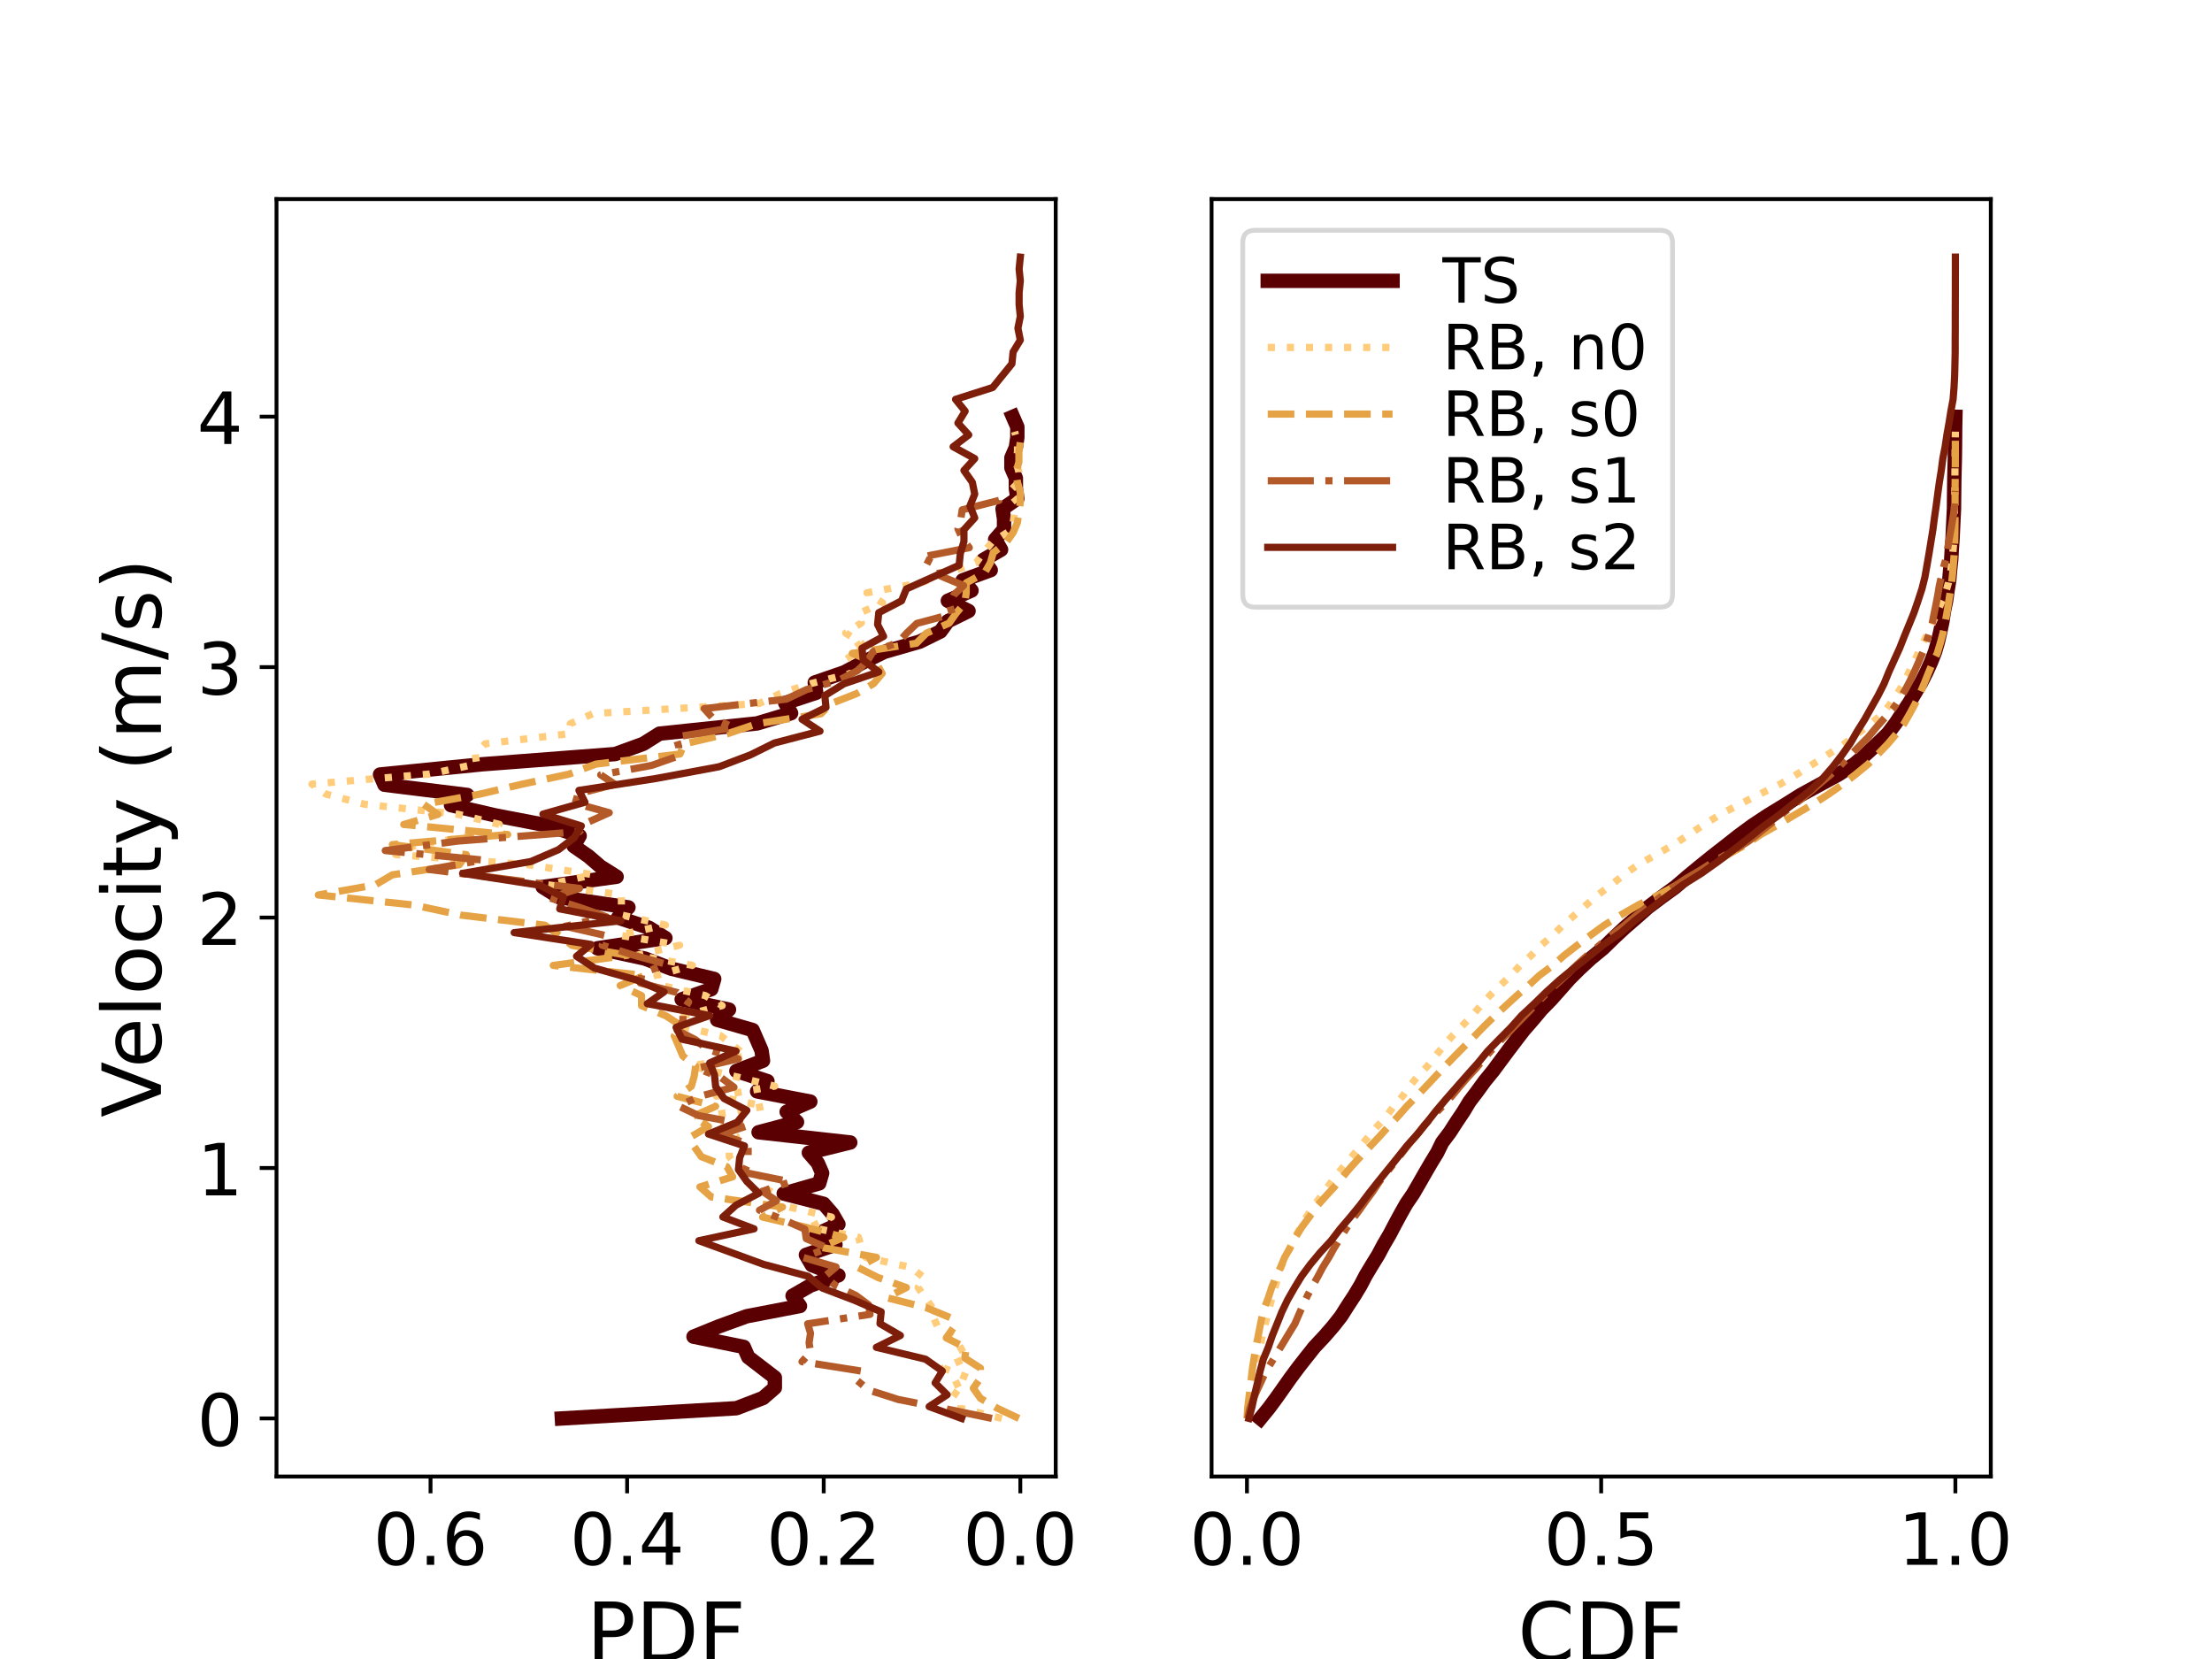 <?xml version="1.0" encoding="utf-8" standalone="no"?>
<!DOCTYPE svg PUBLIC "-//W3C//DTD SVG 1.1//EN"
  "http://www.w3.org/Graphics/SVG/1.1/DTD/svg11.dtd">
<!-- Created with matplotlib (https://matplotlib.org/) -->
<svg height="345.6pt" version="1.1" viewBox="0 0 460.8 345.6" width="460.8pt" xmlns="http://www.w3.org/2000/svg" xmlns:xlink="http://www.w3.org/1999/xlink">
 <defs>
  <style type="text/css">
*{stroke-linecap:butt;stroke-linejoin:round;}
  </style>
 </defs>
 <g id="figure_1">
  <g id="patch_1">
   <path d="M 0 345.6 
L 460.8 345.6 
L 460.8 0 
L 0 0 
z
" style="fill:#ffffff;"/>
  </g>
  <g id="axes_1">
   <g id="patch_2">
    <path d="M 57.6 307.584 
L 219.927 307.584 
L 219.927 41.472 
L 57.6 41.472 
z
" style="fill:#ffffff;"/>
   </g>
   <g id="matplotlib.axis_1">
    <g id="xtick_1">
     <g id="line2d_1">
      <defs>
       <path d="M 0 0 
L 0 3.5 
" id="mb7de104b01" style="stroke:#000000;stroke-width:0.8;"/>
      </defs>
      <g>
       <use style="stroke:#000000;stroke-width:0.8;" x="212.549" xlink:href="#mb7de104b01" y="307.584"/>
      </g>
     </g>
     <g id="text_1">
      <!-- 0.0 -->
      <defs>
       <path d="M 31.781 66.406 
Q 24.172 66.406 20.328 58.906 
Q 16.5 51.422 16.5 36.375 
Q 16.5 21.391 20.328 13.891 
Q 24.172 6.391 31.781 6.391 
Q 39.453 6.391 43.281 13.891 
Q 47.125 21.391 47.125 36.375 
Q 47.125 51.422 43.281 58.906 
Q 39.453 66.406 31.781 66.406 
z
M 31.781 74.219 
Q 44.047 74.219 50.516 64.516 
Q 56.984 54.828 56.984 36.375 
Q 56.984 17.969 50.516 8.266 
Q 44.047 -1.422 31.781 -1.422 
Q 19.531 -1.422 13.062 8.266 
Q 6.594 17.969 6.594 36.375 
Q 6.594 54.828 13.062 64.516 
Q 19.531 74.219 31.781 74.219 
z
" id="DejaVuSans-48"/>
       <path d="M 10.688 12.406 
L 21 12.406 
L 21 0 
L 10.688 0 
z
" id="DejaVuSans-46"/>
      </defs>
      <g transform="translate(200.621 325.982)scale(0.15 -0.15)">
       <use xlink:href="#DejaVuSans-48"/>
       <use x="63.623" xlink:href="#DejaVuSans-46"/>
       <use x="95.41" xlink:href="#DejaVuSans-48"/>
      </g>
     </g>
    </g>
    <g id="xtick_2">
     <g id="line2d_2">
      <g>
       <use style="stroke:#000000;stroke-width:0.8;" x="171.595" xlink:href="#mb7de104b01" y="307.584"/>
      </g>
     </g>
     <g id="text_2">
      <!-- 0.2 -->
      <defs>
       <path d="M 19.188 8.297 
L 53.609 8.297 
L 53.609 0 
L 7.328 0 
L 7.328 8.297 
Q 12.938 14.109 22.625 23.891 
Q 32.328 33.688 34.812 36.531 
Q 39.547 41.844 41.422 45.531 
Q 43.312 49.219 43.312 52.781 
Q 43.312 58.594 39.234 62.25 
Q 35.156 65.922 28.609 65.922 
Q 23.969 65.922 18.812 64.312 
Q 13.672 62.703 7.812 59.422 
L 7.812 69.391 
Q 13.766 71.781 18.938 73 
Q 24.125 74.219 28.422 74.219 
Q 39.75 74.219 46.484 68.547 
Q 53.219 62.891 53.219 53.422 
Q 53.219 48.922 51.531 44.891 
Q 49.859 40.875 45.406 35.406 
Q 44.188 33.984 37.641 27.219 
Q 31.109 20.453 19.188 8.297 
z
" id="DejaVuSans-50"/>
      </defs>
      <g transform="translate(159.668 325.982)scale(0.15 -0.15)">
       <use xlink:href="#DejaVuSans-48"/>
       <use x="63.623" xlink:href="#DejaVuSans-46"/>
       <use x="95.41" xlink:href="#DejaVuSans-50"/>
      </g>
     </g>
    </g>
    <g id="xtick_3">
     <g id="line2d_3">
      <g>
       <use style="stroke:#000000;stroke-width:0.8;" x="130.642" xlink:href="#mb7de104b01" y="307.584"/>
      </g>
     </g>
     <g id="text_3">
      <!-- 0.4 -->
      <defs>
       <path d="M 37.797 64.312 
L 12.891 25.391 
L 37.797 25.391 
z
M 35.203 72.906 
L 47.609 72.906 
L 47.609 25.391 
L 58.016 25.391 
L 58.016 17.188 
L 47.609 17.188 
L 47.609 0 
L 37.797 0 
L 37.797 17.188 
L 4.891 17.188 
L 4.891 26.703 
z
" id="DejaVuSans-52"/>
      </defs>
      <g transform="translate(118.714 325.982)scale(0.15 -0.15)">
       <use xlink:href="#DejaVuSans-48"/>
       <use x="63.623" xlink:href="#DejaVuSans-46"/>
       <use x="95.41" xlink:href="#DejaVuSans-52"/>
      </g>
     </g>
    </g>
    <g id="xtick_4">
     <g id="line2d_4">
      <g>
       <use style="stroke:#000000;stroke-width:0.8;" x="89.688" xlink:href="#mb7de104b01" y="307.584"/>
      </g>
     </g>
     <g id="text_4">
      <!-- 0.6 -->
      <defs>
       <path d="M 33.016 40.375 
Q 26.375 40.375 22.484 35.828 
Q 18.609 31.297 18.609 23.391 
Q 18.609 15.531 22.484 10.953 
Q 26.375 6.391 33.016 6.391 
Q 39.656 6.391 43.531 10.953 
Q 47.406 15.531 47.406 23.391 
Q 47.406 31.297 43.531 35.828 
Q 39.656 40.375 33.016 40.375 
z
M 52.594 71.297 
L 52.594 62.312 
Q 48.875 64.062 45.094 64.984 
Q 41.312 65.922 37.594 65.922 
Q 27.828 65.922 22.672 59.328 
Q 17.531 52.734 16.797 39.406 
Q 19.672 43.656 24.016 45.922 
Q 28.375 48.188 33.594 48.188 
Q 44.578 48.188 50.953 41.516 
Q 57.328 34.859 57.328 23.391 
Q 57.328 12.156 50.688 5.359 
Q 44.047 -1.422 33.016 -1.422 
Q 20.359 -1.422 13.672 8.266 
Q 6.984 17.969 6.984 36.375 
Q 6.984 53.656 15.188 63.938 
Q 23.391 74.219 37.203 74.219 
Q 40.922 74.219 44.703 73.484 
Q 48.484 72.75 52.594 71.297 
z
" id="DejaVuSans-54"/>
      </defs>
      <g transform="translate(77.761 325.982)scale(0.15 -0.15)">
       <use xlink:href="#DejaVuSans-48"/>
       <use x="63.623" xlink:href="#DejaVuSans-46"/>
       <use x="95.41" xlink:href="#DejaVuSans-54"/>
      </g>
     </g>
    </g>
    <g id="text_5">
     <!-- PDF -->
     <defs>
      <path d="M 19.672 64.797 
L 19.672 37.406 
L 32.078 37.406 
Q 38.969 37.406 42.719 40.969 
Q 46.484 44.531 46.484 51.125 
Q 46.484 57.672 42.719 61.234 
Q 38.969 64.797 32.078 64.797 
z
M 9.812 72.906 
L 32.078 72.906 
Q 44.344 72.906 50.609 67.359 
Q 56.891 61.812 56.891 51.125 
Q 56.891 40.328 50.609 34.812 
Q 44.344 29.297 32.078 29.297 
L 19.672 29.297 
L 19.672 0 
L 9.812 0 
z
" id="DejaVuSans-80"/>
      <path d="M 19.672 64.797 
L 19.672 8.109 
L 31.594 8.109 
Q 46.688 8.109 53.688 14.938 
Q 60.688 21.781 60.688 36.531 
Q 60.688 51.172 53.688 57.984 
Q 46.688 64.797 31.594 64.797 
z
M 9.812 72.906 
L 30.078 72.906 
Q 51.266 72.906 61.172 64.094 
Q 71.094 55.281 71.094 36.531 
Q 71.094 17.672 61.125 8.828 
Q 51.172 0 30.078 0 
L 9.812 0 
z
" id="DejaVuSans-68"/>
      <path d="M 9.812 72.906 
L 51.703 72.906 
L 51.703 64.594 
L 19.672 64.594 
L 19.672 43.109 
L 48.578 43.109 
L 48.578 34.812 
L 19.672 34.812 
L 19.672 0 
L 9.812 0 
z
" id="DejaVuSans-70"/>
     </defs>
     <g transform="translate(122.205 346.019)scale(0.17 -0.17)">
      <use xlink:href="#DejaVuSans-80"/>
      <use x="60.303" xlink:href="#DejaVuSans-68"/>
      <use x="137.305" xlink:href="#DejaVuSans-70"/>
     </g>
    </g>
   </g>
   <g id="matplotlib.axis_2">
    <g id="ytick_1">
     <g id="line2d_5">
      <defs>
       <path d="M 0 0 
L -3.5 0 
" id="mbafb221974" style="stroke:#000000;stroke-width:0.8;"/>
      </defs>
      <g>
       <use style="stroke:#000000;stroke-width:0.8;" x="57.6" xlink:href="#mbafb221974" y="295.488"/>
      </g>
     </g>
     <g id="text_6">
      <!-- 0 -->
      <g transform="translate(41.056 301.187)scale(0.15 -0.15)">
       <use xlink:href="#DejaVuSans-48"/>
      </g>
     </g>
    </g>
    <g id="ytick_2">
     <g id="line2d_6">
      <g>
       <use style="stroke:#000000;stroke-width:0.8;" x="57.6" xlink:href="#mbafb221974" y="243.315"/>
      </g>
     </g>
     <g id="text_7">
      <!-- 1 -->
      <defs>
       <path d="M 12.406 8.297 
L 28.516 8.297 
L 28.516 63.922 
L 10.984 60.406 
L 10.984 69.391 
L 28.422 72.906 
L 38.281 72.906 
L 38.281 8.297 
L 54.391 8.297 
L 54.391 0 
L 12.406 0 
z
" id="DejaVuSans-49"/>
      </defs>
      <g transform="translate(41.056 249.014)scale(0.15 -0.15)">
       <use xlink:href="#DejaVuSans-49"/>
      </g>
     </g>
    </g>
    <g id="ytick_3">
     <g id="line2d_7">
      <g>
       <use style="stroke:#000000;stroke-width:0.8;" x="57.6" xlink:href="#mbafb221974" y="191.143"/>
      </g>
     </g>
     <g id="text_8">
      <!-- 2 -->
      <g transform="translate(41.056 196.841)scale(0.15 -0.15)">
       <use xlink:href="#DejaVuSans-50"/>
      </g>
     </g>
    </g>
    <g id="ytick_4">
     <g id="line2d_8">
      <g>
       <use style="stroke:#000000;stroke-width:0.8;" x="57.6" xlink:href="#mbafb221974" y="138.97"/>
      </g>
     </g>
     <g id="text_9">
      <!-- 3 -->
      <defs>
       <path d="M 40.578 39.312 
Q 47.656 37.797 51.625 33 
Q 55.609 28.219 55.609 21.188 
Q 55.609 10.406 48.188 4.484 
Q 40.766 -1.422 27.094 -1.422 
Q 22.516 -1.422 17.656 -0.516 
Q 12.797 0.391 7.625 2.203 
L 7.625 11.719 
Q 11.719 9.328 16.594 8.109 
Q 21.484 6.891 26.812 6.891 
Q 36.078 6.891 40.938 10.547 
Q 45.797 14.203 45.797 21.188 
Q 45.797 27.641 41.281 31.266 
Q 36.766 34.906 28.719 34.906 
L 20.219 34.906 
L 20.219 43.016 
L 29.109 43.016 
Q 36.375 43.016 40.234 45.922 
Q 44.094 48.828 44.094 54.297 
Q 44.094 59.906 40.109 62.906 
Q 36.141 65.922 28.719 65.922 
Q 24.656 65.922 20.016 65.031 
Q 15.375 64.156 9.812 62.312 
L 9.812 71.094 
Q 15.438 72.656 20.344 73.438 
Q 25.25 74.219 29.594 74.219 
Q 40.828 74.219 47.359 69.109 
Q 53.906 64.016 53.906 55.328 
Q 53.906 49.266 50.438 45.094 
Q 46.969 40.922 40.578 39.312 
z
" id="DejaVuSans-51"/>
      </defs>
      <g transform="translate(41.056 144.669)scale(0.15 -0.15)">
       <use xlink:href="#DejaVuSans-51"/>
      </g>
     </g>
    </g>
    <g id="ytick_5">
     <g id="line2d_9">
      <g>
       <use style="stroke:#000000;stroke-width:0.8;" x="57.6" xlink:href="#mbafb221974" y="86.797"/>
      </g>
     </g>
     <g id="text_10">
      <!-- 4 -->
      <g transform="translate(41.056 92.496)scale(0.15 -0.15)">
       <use xlink:href="#DejaVuSans-52"/>
      </g>
     </g>
    </g>
    <g id="text_11">
     <!-- Velocity (m/s) -->
     <defs>
      <path d="M 28.609 0 
L 0.781 72.906 
L 11.078 72.906 
L 34.188 11.531 
L 57.328 72.906 
L 67.578 72.906 
L 39.797 0 
z
" id="DejaVuSans-86"/>
      <path d="M 56.203 29.594 
L 56.203 25.203 
L 14.891 25.203 
Q 15.484 15.922 20.484 11.062 
Q 25.484 6.203 34.422 6.203 
Q 39.594 6.203 44.453 7.469 
Q 49.312 8.734 54.109 11.281 
L 54.109 2.781 
Q 49.266 0.734 44.188 -0.344 
Q 39.109 -1.422 33.891 -1.422 
Q 20.797 -1.422 13.156 6.188 
Q 5.516 13.812 5.516 26.812 
Q 5.516 40.234 12.766 48.109 
Q 20.016 56 32.328 56 
Q 43.359 56 49.781 48.891 
Q 56.203 41.797 56.203 29.594 
z
M 47.219 32.234 
Q 47.125 39.594 43.094 43.984 
Q 39.062 48.391 32.422 48.391 
Q 24.906 48.391 20.391 44.141 
Q 15.875 39.891 15.188 32.172 
z
" id="DejaVuSans-101"/>
      <path d="M 9.422 75.984 
L 18.406 75.984 
L 18.406 0 
L 9.422 0 
z
" id="DejaVuSans-108"/>
      <path d="M 30.609 48.391 
Q 23.391 48.391 19.188 42.75 
Q 14.984 37.109 14.984 27.297 
Q 14.984 17.484 19.156 11.844 
Q 23.344 6.203 30.609 6.203 
Q 37.797 6.203 41.984 11.859 
Q 46.188 17.531 46.188 27.297 
Q 46.188 37.016 41.984 42.703 
Q 37.797 48.391 30.609 48.391 
z
M 30.609 56 
Q 42.328 56 49.016 48.375 
Q 55.719 40.766 55.719 27.297 
Q 55.719 13.875 49.016 6.219 
Q 42.328 -1.422 30.609 -1.422 
Q 18.844 -1.422 12.172 6.219 
Q 5.516 13.875 5.516 27.297 
Q 5.516 40.766 12.172 48.375 
Q 18.844 56 30.609 56 
z
" id="DejaVuSans-111"/>
      <path d="M 48.781 52.594 
L 48.781 44.188 
Q 44.969 46.297 41.141 47.344 
Q 37.312 48.391 33.406 48.391 
Q 24.656 48.391 19.812 42.844 
Q 14.984 37.312 14.984 27.297 
Q 14.984 17.281 19.812 11.734 
Q 24.656 6.203 33.406 6.203 
Q 37.312 6.203 41.141 7.25 
Q 44.969 8.297 48.781 10.406 
L 48.781 2.094 
Q 45.016 0.344 40.984 -0.531 
Q 36.969 -1.422 32.422 -1.422 
Q 20.062 -1.422 12.781 6.344 
Q 5.516 14.109 5.516 27.297 
Q 5.516 40.672 12.859 48.328 
Q 20.219 56 33.016 56 
Q 37.156 56 41.109 55.141 
Q 45.062 54.297 48.781 52.594 
z
" id="DejaVuSans-99"/>
      <path d="M 9.422 54.688 
L 18.406 54.688 
L 18.406 0 
L 9.422 0 
z
M 9.422 75.984 
L 18.406 75.984 
L 18.406 64.594 
L 9.422 64.594 
z
" id="DejaVuSans-105"/>
      <path d="M 18.312 70.219 
L 18.312 54.688 
L 36.812 54.688 
L 36.812 47.703 
L 18.312 47.703 
L 18.312 18.016 
Q 18.312 11.328 20.141 9.422 
Q 21.969 7.516 27.594 7.516 
L 36.812 7.516 
L 36.812 0 
L 27.594 0 
Q 17.188 0 13.234 3.875 
Q 9.281 7.766 9.281 18.016 
L 9.281 47.703 
L 2.688 47.703 
L 2.688 54.688 
L 9.281 54.688 
L 9.281 70.219 
z
" id="DejaVuSans-116"/>
      <path d="M 32.172 -5.078 
Q 28.375 -14.844 24.75 -17.812 
Q 21.141 -20.797 15.094 -20.797 
L 7.906 -20.797 
L 7.906 -13.281 
L 13.188 -13.281 
Q 16.891 -13.281 18.938 -11.516 
Q 21 -9.766 23.484 -3.219 
L 25.094 0.875 
L 2.984 54.688 
L 12.5 54.688 
L 29.594 11.922 
L 46.688 54.688 
L 56.203 54.688 
z
" id="DejaVuSans-121"/>
      <path id="DejaVuSans-32"/>
      <path d="M 31 75.875 
Q 24.469 64.656 21.281 53.656 
Q 18.109 42.672 18.109 31.391 
Q 18.109 20.125 21.312 9.062 
Q 24.516 -2 31 -13.188 
L 23.188 -13.188 
Q 15.875 -1.703 12.234 9.375 
Q 8.594 20.453 8.594 31.391 
Q 8.594 42.281 12.203 53.312 
Q 15.828 64.359 23.188 75.875 
z
" id="DejaVuSans-40"/>
      <path d="M 52 44.188 
Q 55.375 50.25 60.062 53.125 
Q 64.75 56 71.094 56 
Q 79.641 56 84.281 50.016 
Q 88.922 44.047 88.922 33.016 
L 88.922 0 
L 79.891 0 
L 79.891 32.719 
Q 79.891 40.578 77.094 44.375 
Q 74.312 48.188 68.609 48.188 
Q 61.625 48.188 57.562 43.547 
Q 53.516 38.922 53.516 30.906 
L 53.516 0 
L 44.484 0 
L 44.484 32.719 
Q 44.484 40.625 41.703 44.406 
Q 38.922 48.188 33.109 48.188 
Q 26.219 48.188 22.156 43.531 
Q 18.109 38.875 18.109 30.906 
L 18.109 0 
L 9.078 0 
L 9.078 54.688 
L 18.109 54.688 
L 18.109 46.188 
Q 21.188 51.219 25.484 53.609 
Q 29.781 56 35.688 56 
Q 41.656 56 45.828 52.969 
Q 50 49.953 52 44.188 
z
" id="DejaVuSans-109"/>
      <path d="M 25.391 72.906 
L 33.688 72.906 
L 8.297 -9.281 
L 0 -9.281 
z
" id="DejaVuSans-47"/>
      <path d="M 44.281 53.078 
L 44.281 44.578 
Q 40.484 46.531 36.375 47.5 
Q 32.281 48.484 27.875 48.484 
Q 21.188 48.484 17.844 46.438 
Q 14.5 44.391 14.5 40.281 
Q 14.5 37.156 16.891 35.375 
Q 19.281 33.594 26.516 31.984 
L 29.594 31.297 
Q 39.156 29.25 43.188 25.516 
Q 47.219 21.781 47.219 15.094 
Q 47.219 7.469 41.188 3.016 
Q 35.156 -1.422 24.609 -1.422 
Q 20.219 -1.422 15.453 -0.562 
Q 10.688 0.297 5.422 2 
L 5.422 11.281 
Q 10.406 8.688 15.234 7.391 
Q 20.062 6.109 24.812 6.109 
Q 31.156 6.109 34.562 8.281 
Q 37.984 10.453 37.984 14.406 
Q 37.984 18.062 35.516 20.016 
Q 33.062 21.969 24.703 23.781 
L 21.578 24.516 
Q 13.234 26.266 9.516 29.906 
Q 5.812 33.547 5.812 39.891 
Q 5.812 47.609 11.281 51.797 
Q 16.75 56 26.812 56 
Q 31.781 56 36.172 55.266 
Q 40.578 54.547 44.281 53.078 
z
" id="DejaVuSans-115"/>
      <path d="M 8.016 75.875 
L 15.828 75.875 
Q 23.141 64.359 26.781 53.312 
Q 30.422 42.281 30.422 31.391 
Q 30.422 20.453 26.781 9.375 
Q 23.141 -1.703 15.828 -13.188 
L 8.016 -13.188 
Q 14.5 -2 17.703 9.062 
Q 20.906 20.125 20.906 31.391 
Q 20.906 42.672 17.703 53.656 
Q 14.5 64.656 8.016 75.875 
z
" id="DejaVuSans-41"/>
     </defs>
     <g transform="translate(33.521 232.78)rotate(-90)scale(0.17 -0.17)">
      <use xlink:href="#DejaVuSans-86"/>
      <use x="60.658" xlink:href="#DejaVuSans-101"/>
      <use x="122.182" xlink:href="#DejaVuSans-108"/>
      <use x="149.965" xlink:href="#DejaVuSans-111"/>
      <use x="211.146" xlink:href="#DejaVuSans-99"/>
      <use x="266.127" xlink:href="#DejaVuSans-105"/>
      <use x="293.91" xlink:href="#DejaVuSans-116"/>
      <use x="333.119" xlink:href="#DejaVuSans-121"/>
      <use x="392.299" xlink:href="#DejaVuSans-32"/>
      <use x="424.086" xlink:href="#DejaVuSans-40"/>
      <use x="463.1" xlink:href="#DejaVuSans-109"/>
      <use x="560.512" xlink:href="#DejaVuSans-47"/>
      <use x="594.203" xlink:href="#DejaVuSans-115"/>
      <use x="646.303" xlink:href="#DejaVuSans-41"/>
     </g>
    </g>
   </g>
   <g id="line2d_10">
    <path clip-path="url(#pa353c75b19)" d="M 117.055 295.488 
L 153.404 293.359 
L 158.949 291.23 
L 161.413 289.1 
L 161.413 286.971 
L 158.641 284.842 
L 155.868 282.713 
L 154.944 280.583 
L 144.471 278.454 
L 149.707 276.325 
L 155.56 274.196 
L 166.65 272.066 
L 165.11 269.937 
L 168.806 267.808 
L 174.659 265.679 
L 169.114 263.55 
L 167.882 261.42 
L 174.043 259.291 
L 170.038 257.162 
L 174.659 255.033 
L 173.427 252.903 
L 171.579 250.774 
L 163.261 248.645 
L 170.655 246.516 
L 171.271 244.386 
L 170.347 242.257 
L 168.498 240.128 
L 177.124 237.999 
L 158.025 235.87 
L 166.034 233.74 
L 163.878 231.611 
L 168.806 229.482 
L 157.717 227.353 
L 159.873 225.223 
L 153.404 223.094 
L 158.949 220.965 
L 158.641 218.836 
L 157.717 216.706 
L 156.793 214.577 
L 149.399 212.448 
L 151.864 210.319 
L 142.006 208.19 
L 148.167 206.06 
L 148.783 203.931 
L 139.85 201.802 
L 134.305 199.673 
L 124.448 197.543 
L 138.618 195.414 
L 135.229 193.285 
L 128.76 191.156 
L 130.917 189.026 
L 116.439 186.897 
L 113.05 184.768 
L 128.452 182.639 
L 125.064 180.51 
L 122.599 178.38 
L 119.519 176.251 
L 120.751 174.122 
L 114.282 171.993 
L 103.193 169.863 
L 93.951 167.734 
L 97.34 165.605 
L 80.089 163.476 
L 79.165 161.346 
L 100.42 159.217 
L 128.144 157.088 
L 133.997 154.959 
L 137.386 152.83 
L 157.717 150.7 
L 164.802 148.571 
L 163.57 146.442 
L 170.038 144.313 
L 169.73 142.183 
L 175.891 140.054 
L 179.896 137.925 
L 184.209 135.796 
L 191.602 133.666 
L 195.914 131.537 
L 197.455 129.408 
L 201.767 127.279 
L 197.455 125.15 
L 202.383 123.02 
L 200.535 120.891 
L 206.388 118.762 
L 204.848 116.633 
L 208.544 114.503 
L 207.312 112.374 
L 209.16 110.245 
L 209.16 108.116 
L 208.852 105.986 
L 211.933 103.857 
L 211.625 101.728 
L 211.625 99.599 
L 210.7 97.47 
L 210.7 95.34 
L 211.625 93.211 
L 211.933 91.082 
L 211.933 88.953 
L 211.009 86.823 
" style="fill:none;stroke:#5a0003;stroke-linecap:square;stroke-width:3;"/>
   </g>
   <g id="line2d_11">
    <path clip-path="url(#pa353c75b19)" d="M 208.704 295.488 
L 200.128 293.39 
L 200.424 291.293 
L 197.466 289.195 
L 201.902 287.098 
L 196.579 285 
L 201.311 282.902 
L 200.128 280.805 
L 198.945 278.707 
L 195.396 276.61 
L 194.509 274.512 
L 194.213 272.414 
L 192.735 270.317 
L 191.256 268.219 
L 192.439 266.122 
L 189.777 264.024 
L 180.314 261.926 
L 179.427 259.829 
L 178.835 257.731 
L 168.78 255.634 
L 173.216 253.536 
L 164.344 251.438 
L 159.317 249.341 
L 160.5 247.243 
L 158.726 245.146 
L 153.402 243.048 
L 151.924 240.95 
L 151.924 238.853 
L 153.402 236.755 
L 150.149 234.658 
L 146.896 232.56 
L 159.317 230.462 
L 149.262 228.365 
L 161.387 226.267 
L 152.811 224.169 
L 143.939 222.072 
L 155.472 219.974 
L 152.811 217.877 
L 150.149 215.779 
L 141.573 213.681 
L 142.46 211.584 
L 150.445 209.486 
L 146.896 207.389 
L 137.729 205.291 
L 136.841 203.193 
L 144.235 201.096 
L 132.701 198.998 
L 141.573 196.901 
L 128.857 194.803 
L 138.616 192.705 
L 129.448 190.608 
L 129.448 188.51 
L 129.448 186.413 
L 114.07 184.315 
L 123.533 182.217 
L 109.93 180.12 
L 82.427 178.022 
L 86.863 175.925 
L 101.354 173.827 
L 104.015 171.729 
L 95.439 169.632 
L 75.921 167.534 
L 67.936 165.437 
L 64.979 163.339 
L 89.524 161.241 
L 99.283 159.144 
L 98.988 157.046 
L 101.058 154.949 
L 118.506 152.851 
L 118.802 150.753 
L 123.533 148.656 
L 158.134 146.558 
L 162.57 144.461 
L 169.076 142.363 
L 177.357 140.265 
L 177.948 138.168 
L 176.469 136.07 
L 179.427 133.973 
L 176.174 131.875 
L 179.427 129.777 
L 179.131 127.68 
L 183.863 125.582 
L 180.61 123.485 
L 191.848 121.387 
L 197.762 119.289 
L 203.381 117.192 
L 204.86 115.094 
L 206.634 112.997 
L 209.887 110.899 
L 211.07 108.801 
L 211.366 106.704 
L 211.957 104.606 
L 210.183 102.508 
L 212.253 100.411 
L 212.253 98.313 
L 211.662 96.216 
L 211.957 94.118 
L 211.957 92.02 
L 211.366 89.923 
" style="fill:none;stroke:#ffcc7b;stroke-dasharray:1.5,2.475;stroke-dashoffset:0;stroke-width:1.5;"/>
   </g>
   <g id="line2d_12">
    <path clip-path="url(#pa353c75b19)" d="M 212.252 295.488 
L 207.803 293.391 
L 204.243 291.294 
L 202.76 289.196 
L 204.243 287.099 
L 204.243 285.002 
L 200.98 282.905 
L 201.277 280.808 
L 197.124 278.71 
L 198.607 276.613 
L 198.014 274.516 
L 192.971 272.419 
L 184.665 270.322 
L 188.818 268.225 
L 182.885 266.127 
L 178.732 264.03 
L 182.589 261.933 
L 171.02 259.836 
L 175.766 257.739 
L 167.757 255.641 
L 158.858 253.544 
L 163.011 251.447 
L 148.179 249.35 
L 145.806 247.253 
L 152.629 245.155 
L 151.442 243.058 
L 146.103 240.961 
L 144.619 238.864 
L 144.026 236.767 
L 147.586 234.67 
L 144.323 232.572 
L 149.069 230.475 
L 141.06 228.378 
L 144.026 226.281 
L 144.619 224.184 
L 144.916 222.086 
L 142.246 219.989 
L 141.356 217.892 
L 140.467 215.795 
L 141.95 213.698 
L 138.687 211.6 
L 133.644 209.503 
L 133.644 207.406 
L 129.194 205.309 
L 134.237 203.212 
L 115.253 201.115 
L 130.678 199.017 
L 119.109 196.92 
L 116.439 194.823 
L 113.473 192.726 
L 95.971 190.629 
L 86.182 188.531 
L 66.308 186.434 
L 78.173 184.337 
L 81.733 182.24 
L 95.675 180.143 
L 97.158 178.045 
L 81.733 175.948 
L 105.76 173.851 
L 84.106 171.754 
L 91.225 169.657 
L 88.259 167.56 
L 99.828 165.462 
L 108.727 163.365 
L 118.516 161.268 
L 124.152 159.171 
L 141.653 157.074 
L 142.543 154.976 
L 151.442 152.879 
L 157.671 150.782 
L 171.02 148.685 
L 173.096 146.588 
L 178.436 144.49 
L 181.995 142.393 
L 183.775 140.296 
L 182.589 138.199 
L 177.546 136.102 
L 190.894 134.005 
L 192.971 131.907 
L 197.717 129.81 
L 199.2 127.713 
L 200.98 125.616 
L 201.277 123.519 
L 201.277 121.421 
L 205.133 119.324 
L 206.319 117.227 
L 206.913 115.13 
L 209.582 113.033 
L 211.066 110.935 
L 211.955 108.838 
L 212.252 106.741 
L 212.549 104.644 
L 212.549 102.547 
L 211.955 100.45 
L 211.659 98.352 
L 212.252 96.255 
L 212.252 94.158 
L 212.549 92.061 
L 212.252 89.964 
" style="fill:none;stroke:#e6a346;stroke-dasharray:5.55,2.4;stroke-dashoffset:0;stroke-width:1.5;"/>
   </g>
   <g id="line2d_13">
    <path clip-path="url(#pa353c75b19)" d="M 206.643 295.488 
L 197.193 293.516 
L 187.153 291.545 
L 180.952 289.573 
L 178.589 287.601 
L 179.475 285.63 
L 167.072 283.658 
L 168.844 281.687 
L 168.549 279.715 
L 168.844 277.743 
L 168.254 275.772 
L 181.247 273.8 
L 180.952 271.828 
L 178.294 269.857 
L 174.16 267.885 
L 171.797 265.913 
L 174.16 263.942 
L 167.368 261.97 
L 172.388 259.998 
L 167.958 258.027 
L 167.663 256.055 
L 163.234 254.084 
L 158.213 252.112 
L 161.757 250.14 
L 158.804 248.169 
L 164.71 246.197 
L 154.965 244.225 
L 155.851 242.254 
L 155.851 240.282 
L 155.851 238.31 
L 150.24 236.339 
L 156.146 234.367 
L 145.515 232.395 
L 141.381 230.424 
L 145.515 228.452 
L 152.898 226.481 
L 150.24 224.509 
L 145.22 222.537 
L 153.784 220.566 
L 147.287 218.594 
L 144.925 216.622 
L 141.086 214.651 
L 142.267 212.679 
L 142.267 210.707 
L 143.448 208.736 
L 141.086 206.764 
L 133.408 204.792 
L 133.703 202.821 
L 138.724 200.849 
L 131.636 198.878 
L 125.435 196.906 
L 126.321 194.934 
L 117.757 192.963 
L 126.321 190.991 
L 120.71 189.019 
L 114.509 187.048 
L 120.71 185.076 
L 105.059 183.104 
L 89.408 181.133 
L 100.63 179.161 
L 80.254 177.189 
L 95.314 175.218 
L 120.71 173.246 
L 122.482 171.275 
L 126.911 169.303 
L 119.824 167.331 
L 120.415 165.36 
L 128.093 163.388 
L 125.14 161.416 
L 135.771 159.445 
L 141.381 157.473 
L 141.381 155.501 
L 140.791 153.53 
L 152.898 151.558 
L 148.468 149.587 
L 146.697 147.615 
L 163.824 145.643 
L 167.958 143.672 
L 174.75 141.7 
L 178.589 139.728 
L 180.656 137.757 
L 181.837 135.785 
L 187.153 133.813 
L 188.925 131.842 
L 190.992 129.87 
L 198.374 127.898 
L 197.784 125.927 
L 198.67 123.955 
L 200.737 121.984 
L 196.012 120.012 
L 195.717 118.04 
L 191.878 116.069 
L 201.918 114.097 
L 200.441 112.125 
L 199.556 110.154 
L 200.146 108.182 
L 200.441 106.21 
L 208.119 104.239 
L 208.415 102.267 
" style="fill:none;stroke:#b45a28;stroke-dasharray:9.6,2.4,1.5,2.4;stroke-dashoffset:0;stroke-width:1.5;"/>
   </g>
   <g id="line2d_14">
    <path clip-path="url(#pa353c75b19)" d="M 200.306 295.488 
L 193.56 293.019 
L 197.308 290.551 
L 194.809 288.082 
L 196.308 285.614 
L 192.81 283.145 
L 182.566 280.677 
L 187.563 278.208 
L 183.316 275.739 
L 183.566 273.271 
L 177.819 270.802 
L 171.323 268.334 
L 168.325 265.865 
L 159.08 263.397 
L 152.334 260.928 
L 145.588 258.459 
L 157.081 255.991 
L 150.585 253.522 
L 153.333 251.054 
L 158.081 248.585 
L 155.582 246.117 
L 153.833 243.648 
L 154.083 241.179 
L 155.082 238.711 
L 147.587 236.242 
L 153.583 233.774 
L 155.582 231.305 
L 150.835 228.837 
L 149.086 226.368 
L 148.836 223.899 
L 147.837 221.431 
L 153.333 218.962 
L 142.09 216.494 
L 140.841 214.025 
L 147.837 211.557 
L 134.844 209.088 
L 138.342 206.619 
L 132.595 204.151 
L 123.851 201.682 
L 120.103 199.214 
L 123.101 196.745 
L 107.11 194.277 
L 129.347 191.808 
L 116.605 189.339 
L 117.354 186.871 
L 112.357 184.402 
L 96.367 181.934 
L 110.608 179.465 
L 116.355 176.997 
L 119.603 174.528 
L 121.102 172.059 
L 113.107 169.591 
L 121.852 167.122 
L 120.602 164.654 
L 136.593 162.185 
L 149.835 159.717 
L 156.332 157.248 
L 161.329 154.779 
L 170.823 152.311 
L 167.075 149.842 
L 172.072 147.374 
L 171.823 144.905 
L 175.82 142.437 
L 183.066 139.968 
L 179.818 137.499 
L 179.568 135.031 
L 184.065 132.562 
L 182.816 130.094 
L 183.066 127.625 
L 187.813 125.157 
L 188.813 122.688 
L 194.309 120.219 
L 199.806 117.751 
L 200.056 115.282 
L 200.806 112.814 
L 200.806 110.345 
L 203.054 107.877 
L 202.055 105.408 
L 203.054 102.939 
L 202.555 100.471 
L 200.806 98.002 
L 203.054 95.534 
L 198.557 93.065 
L 201.805 90.597 
L 199.556 88.128 
L 201.055 85.659 
L 199.057 83.191 
L 206.802 80.722 
L 208.801 78.254 
L 210.8 75.785 
L 211.05 73.317 
L 212.549 70.848 
L 212.049 68.379 
L 212.549 65.911 
L 212.299 63.442 
L 212.299 60.974 
L 212.549 58.505 
L 212.299 56.037 
L 212.549 53.568 
" style="fill:none;stroke:#7d1e0b;stroke-linecap:square;stroke-width:1.5;"/>
   </g>
   <g id="patch_3">
    <path d="M 57.6 307.584 
L 57.6 41.472 
" style="fill:none;stroke:#000000;stroke-linecap:square;stroke-linejoin:miter;stroke-width:0.8;"/>
   </g>
   <g id="patch_4">
    <path d="M 219.927 307.584 
L 219.927 41.472 
" style="fill:none;stroke:#000000;stroke-linecap:square;stroke-linejoin:miter;stroke-width:0.8;"/>
   </g>
   <g id="patch_5">
    <path d="M 57.6 307.584 
L 219.927 307.584 
" style="fill:none;stroke:#000000;stroke-linecap:square;stroke-linejoin:miter;stroke-width:0.8;"/>
   </g>
   <g id="patch_6">
    <path d="M 57.6 41.472 
L 219.927 41.472 
" style="fill:none;stroke:#000000;stroke-linecap:square;stroke-linejoin:miter;stroke-width:0.8;"/>
   </g>
  </g>
  <g id="axes_2">
   <g id="patch_7">
    <path d="M 252.393 307.584 
L 414.72 307.584 
L 414.72 41.472 
L 252.393 41.472 
z
" style="fill:#ffffff;"/>
   </g>
   <g id="matplotlib.axis_3">
    <g id="xtick_5">
     <g id="line2d_15">
      <g>
       <use style="stroke:#000000;stroke-width:0.8;" x="259.763" xlink:href="#mb7de104b01" y="307.584"/>
      </g>
     </g>
     <g id="text_12">
      <!-- 0.0 -->
      <g transform="translate(247.835 325.982)scale(0.15 -0.15)">
       <use xlink:href="#DejaVuSans-48"/>
       <use x="63.623" xlink:href="#DejaVuSans-46"/>
       <use x="95.41" xlink:href="#DejaVuSans-48"/>
      </g>
     </g>
    </g>
    <g id="xtick_6">
     <g id="line2d_16">
      <g>
       <use style="stroke:#000000;stroke-width:0.8;" x="333.552" xlink:href="#mb7de104b01" y="307.584"/>
      </g>
     </g>
     <g id="text_13">
      <!-- 0.5 -->
      <defs>
       <path d="M 10.797 72.906 
L 49.516 72.906 
L 49.516 64.594 
L 19.828 64.594 
L 19.828 46.734 
Q 21.969 47.469 24.109 47.828 
Q 26.266 48.188 28.422 48.188 
Q 40.625 48.188 47.75 41.5 
Q 54.891 34.812 54.891 23.391 
Q 54.891 11.625 47.562 5.094 
Q 40.234 -1.422 26.906 -1.422 
Q 22.312 -1.422 17.547 -0.641 
Q 12.797 0.141 7.719 1.703 
L 7.719 11.625 
Q 12.109 9.234 16.797 8.062 
Q 21.484 6.891 26.703 6.891 
Q 35.156 6.891 40.078 11.328 
Q 45.016 15.766 45.016 23.391 
Q 45.016 31 40.078 35.438 
Q 35.156 39.891 26.703 39.891 
Q 22.75 39.891 18.812 39.016 
Q 14.891 38.141 10.797 36.281 
z
" id="DejaVuSans-53"/>
      </defs>
      <g transform="translate(321.625 325.982)scale(0.15 -0.15)">
       <use xlink:href="#DejaVuSans-48"/>
       <use x="63.623" xlink:href="#DejaVuSans-46"/>
       <use x="95.41" xlink:href="#DejaVuSans-53"/>
      </g>
     </g>
    </g>
    <g id="xtick_7">
     <g id="line2d_17">
      <g>
       <use style="stroke:#000000;stroke-width:0.8;" x="407.341" xlink:href="#mb7de104b01" y="307.584"/>
      </g>
     </g>
     <g id="text_14">
      <!-- 1.0 -->
      <g transform="translate(395.414 325.982)scale(0.15 -0.15)">
       <use xlink:href="#DejaVuSans-49"/>
       <use x="63.623" xlink:href="#DejaVuSans-46"/>
       <use x="95.41" xlink:href="#DejaVuSans-48"/>
      </g>
     </g>
    </g>
    <g id="text_15">
     <!-- CDF -->
     <defs>
      <path d="M 64.406 67.281 
L 64.406 56.891 
Q 59.422 61.531 53.781 63.812 
Q 48.141 66.109 41.797 66.109 
Q 29.297 66.109 22.656 58.469 
Q 16.016 50.828 16.016 36.375 
Q 16.016 21.969 22.656 14.328 
Q 29.297 6.688 41.797 6.688 
Q 48.141 6.688 53.781 8.984 
Q 59.422 11.281 64.406 15.922 
L 64.406 5.609 
Q 59.234 2.094 53.438 0.328 
Q 47.656 -1.422 41.219 -1.422 
Q 24.656 -1.422 15.125 8.703 
Q 5.609 18.844 5.609 36.375 
Q 5.609 53.953 15.125 64.078 
Q 24.656 74.219 41.219 74.219 
Q 47.75 74.219 53.531 72.484 
Q 59.328 70.75 64.406 67.281 
z
" id="DejaVuSans-67"/>
     </defs>
     <g transform="translate(316.187 346.019)scale(0.17 -0.17)">
      <use xlink:href="#DejaVuSans-67"/>
      <use x="69.824" xlink:href="#DejaVuSans-68"/>
      <use x="146.826" xlink:href="#DejaVuSans-70"/>
     </g>
    </g>
   </g>
   <g id="matplotlib.axis_4"/>
   <g id="line2d_18">
    <path clip-path="url(#p28c8f137fb)" d="M 262.571 295.488 
L 264.311 293.359 
L 265.888 291.23 
L 267.392 289.1 
L 268.896 286.971 
L 270.481 284.842 
L 272.148 282.713 
L 273.843 280.583 
L 275.845 278.454 
L 277.694 276.325 
L 279.37 274.196 
L 280.72 272.066 
L 282.115 269.937 
L 283.402 267.808 
L 284.516 265.679 
L 285.794 263.55 
L 287.107 261.42 
L 288.24 259.291 
L 289.49 257.162 
L 290.605 255.033 
L 291.756 252.903 
L 292.961 250.774 
L 294.41 248.645 
L 295.643 246.516 
L 296.857 244.386 
L 298.098 242.257 
L 299.394 240.128 
L 300.436 237.999 
L 302.039 235.87 
L 303.407 233.74 
L 304.839 231.611 
L 306.126 229.482 
L 307.738 227.353 
L 309.288 225.223 
L 311.027 223.094 
L 312.604 220.965 
L 314.19 218.836 
L 315.802 216.706 
L 317.442 214.577 
L 319.3 212.448 
L 321.085 210.319 
L 323.16 208.19 
L 325.053 206.06 
L 326.929 203.931 
L 329.067 201.802 
L 331.368 199.673 
L 333.96 197.543 
L 336.134 195.414 
L 338.409 193.285 
L 340.873 191.156 
L 343.274 189.026 
L 346.101 186.897 
L 349.028 184.768 
L 351.501 182.639 
L 354.074 180.51 
L 356.72 178.38 
L 359.456 176.251 
L 362.156 174.122 
L 365.047 171.993 
L 368.263 169.863 
L 371.752 167.734 
L 375.14 165.605 
L 379.036 163.476 
L 382.959 161.346 
L 386.258 159.217 
L 388.74 157.088 
L 391.051 154.959 
L 393.261 152.83 
L 394.874 150.7 
L 396.279 148.571 
L 397.719 146.442 
L 398.97 144.313 
L 400.229 142.183 
L 401.307 140.054 
L 402.268 137.925 
L 403.101 135.796 
L 403.717 133.666 
L 404.207 131.537 
L 404.65 129.408 
L 404.968 127.279 
L 405.412 125.15 
L 405.711 123.02 
L 406.064 120.891 
L 406.245 118.762 
L 406.472 116.633 
L 406.589 114.503 
L 406.743 112.374 
L 406.843 110.245 
L 406.943 108.116 
L 407.052 105.986 
L 407.07 103.857 
L 407.097 101.728 
L 407.124 99.599 
L 407.178 97.47 
L 407.233 95.34 
L 407.26 93.211 
L 407.278 91.082 
L 407.296 88.953 
L 407.341 86.823 
" style="fill:none;stroke:#5a0003;stroke-linecap:square;stroke-width:3;"/>
   </g>
   <g id="line2d_19">
    <path clip-path="url(#p28c8f137fb)" d="M 259.874 295.488 
L 260.234 293.39 
L 260.585 291.293 
L 261.022 289.195 
L 261.331 287.098 
L 261.794 285 
L 262.119 282.902 
L 262.479 280.805 
L 262.873 278.707 
L 263.37 276.61 
L 263.893 274.512 
L 264.424 272.414 
L 264.998 270.317 
L 265.615 268.219 
L 266.198 266.122 
L 266.858 264.024 
L 267.792 261.926 
L 268.752 259.829 
L 269.729 257.731 
L 270.997 255.634 
L 272.137 253.536 
L 273.533 251.438 
L 275.076 249.341 
L 276.584 247.243 
L 278.144 245.146 
L 279.857 243.048 
L 281.614 240.95 
L 283.371 238.853 
L 285.085 236.755 
L 286.893 234.658 
L 288.795 232.56 
L 290.338 230.462 
L 292.171 228.365 
L 293.654 226.267 
L 295.385 224.169 
L 297.373 222.072 
L 299.027 219.974 
L 300.758 217.877 
L 302.566 215.779 
L 304.622 213.681 
L 306.653 211.584 
L 308.453 209.486 
L 310.355 207.389 
L 312.523 205.291 
L 314.717 203.193 
L 316.696 201.096 
L 319.01 198.998 
L 321.067 196.901 
L 323.492 194.803 
L 325.634 192.705 
L 328.042 190.608 
L 330.45 188.51 
L 332.858 186.413 
L 335.712 184.315 
L 338.291 182.217 
L 341.264 180.12 
L 345.035 178.022 
L 348.677 175.925 
L 351.899 173.827 
L 355.044 171.729 
L 358.437 169.632 
L 362.396 167.534 
L 366.586 165.437 
L 370.862 163.339 
L 374.427 161.241 
L 377.709 159.144 
L 381 157.046 
L 384.23 154.949 
L 386.955 152.851 
L 389.672 150.753 
L 392.251 148.656 
L 393.828 146.558 
L 395.276 144.461 
L 396.536 142.363 
L 397.555 140.265 
L 398.558 138.168 
L 399.603 136.07 
L 400.563 133.973 
L 401.617 131.875 
L 402.577 129.777 
L 403.545 127.68 
L 404.377 125.582 
L 405.302 123.485 
L 405.902 121.387 
L 406.33 119.289 
L 406.596 117.192 
L 406.819 115.094 
L 406.99 112.997 
L 407.067 110.899 
L 407.11 108.801 
L 407.144 106.704 
L 407.162 104.606 
L 407.23 102.508 
L 407.239 100.411 
L 407.247 98.313 
L 407.273 96.216 
L 407.29 94.118 
L 407.307 92.02 
L 407.341 89.923 
" style="fill:none;stroke:#ffcc7b;stroke-dasharray:1.5,2.475;stroke-dashoffset:0;stroke-width:1.5;"/>
   </g>
   <g id="line2d_20">
    <path clip-path="url(#p28c8f137fb)" d="M 259.771 295.488 
L 259.909 293.391 
L 260.149 291.294 
L 260.433 289.196 
L 260.674 287.099 
L 260.914 285.002 
L 261.249 282.905 
L 261.576 280.808 
L 262.023 278.71 
L 262.427 276.613 
L 262.848 274.516 
L 263.415 272.419 
L 264.223 270.322 
L 264.91 268.225 
L 265.77 266.127 
L 266.749 264.03 
L 267.617 261.933 
L 268.82 259.836 
L 269.886 257.739 
L 271.184 255.641 
L 272.739 253.544 
L 274.174 251.447 
L 276.039 249.35 
L 277.973 247.253 
L 279.709 245.155 
L 281.479 243.058 
L 283.404 240.961 
L 285.372 238.864 
L 287.357 236.767 
L 289.239 234.67 
L 291.215 232.572 
L 293.054 230.475 
L 295.126 228.378 
L 297.111 226.281 
L 299.079 224.184 
L 301.038 222.086 
L 303.075 219.989 
L 305.137 217.892 
L 307.225 215.795 
L 309.271 213.698 
L 311.411 211.6 
L 313.696 209.503 
L 315.982 207.406 
L 318.397 205.309 
L 320.666 203.212 
L 323.485 201.115 
L 325.856 199.017 
L 328.563 196.92 
L 331.348 194.823 
L 334.218 192.726 
L 337.595 190.629 
L 341.256 188.531 
L 345.493 186.434 
L 349.386 184.337 
L 353.176 182.24 
L 356.562 180.143 
L 359.905 178.045 
L 363.694 175.948 
L 366.788 173.851 
L 370.509 171.754 
L 374.024 169.657 
L 377.625 167.56 
L 380.89 165.462 
L 383.898 163.365 
L 386.622 161.268 
L 389.183 159.171 
L 391.237 157.074 
L 393.265 154.976 
L 395.035 152.879 
L 396.625 150.782 
L 397.828 148.685 
L 398.971 146.588 
L 399.96 144.49 
L 400.845 142.393 
L 401.678 140.296 
L 402.546 138.199 
L 403.56 136.102 
L 404.188 134.005 
L 404.755 131.907 
L 405.184 129.81 
L 405.571 127.713 
L 405.906 125.616 
L 406.233 123.519 
L 406.559 121.421 
L 406.774 119.324 
L 406.955 117.227 
L 407.118 115.13 
L 407.204 113.033 
L 407.247 110.935 
L 407.264 108.838 
L 407.273 106.741 
L 407.273 104.644 
L 407.273 102.547 
L 407.29 100.45 
L 407.316 98.352 
L 407.324 96.255 
L 407.333 94.158 
L 407.333 92.061 
L 407.341 89.964 
" style="fill:none;stroke:#e6a346;stroke-dasharray:5.55,2.4;stroke-dashoffset:0;stroke-width:1.5;"/>
   </g>
   <g id="line2d_21">
    <path clip-path="url(#p28c8f137fb)" d="M 259.924 295.488 
L 260.342 293.516 
L 261.033 291.545 
L 261.894 289.573 
L 262.819 287.601 
L 263.72 285.63 
L 264.958 283.658 
L 266.149 281.687 
L 267.347 279.715 
L 268.537 277.743 
L 269.744 275.772 
L 270.596 273.8 
L 271.457 271.828 
L 272.39 269.857 
L 273.436 267.885 
L 274.545 265.913 
L 275.591 263.942 
L 276.822 261.97 
L 277.915 259.998 
L 279.13 258.027 
L 280.352 256.055 
L 281.696 254.084 
L 283.175 252.112 
L 284.559 250.14 
L 286.023 248.169 
L 287.326 246.197 
L 288.894 244.225 
L 290.438 242.254 
L 291.982 240.282 
L 293.527 238.31 
L 295.224 236.339 
L 296.76 234.367 
L 298.586 232.395 
L 300.524 230.424 
L 302.35 228.452 
L 303.974 226.481 
L 305.671 224.509 
L 307.505 222.537 
L 309.106 220.566 
L 310.883 218.594 
L 312.725 216.622 
L 314.671 214.651 
L 316.586 212.679 
L 318.5 210.707 
L 320.382 208.736 
L 322.328 206.764 
L 324.484 204.792 
L 326.631 202.821 
L 328.642 200.849 
L 330.846 198.878 
L 333.218 196.906 
L 335.567 194.934 
L 338.149 192.963 
L 340.497 190.991 
L 342.998 189.019 
L 345.669 187.048 
L 348.17 185.076 
L 351.098 183.104 
L 354.451 181.133 
L 357.5 179.161 
L 361.103 177.189 
L 364.296 175.218 
L 366.797 173.246 
L 369.25 171.275 
L 371.583 169.303 
L 374.108 167.331 
L 376.618 165.36 
L 378.918 163.388 
L 381.299 161.416 
L 383.39 159.445 
L 385.328 157.473 
L 387.266 155.501 
L 389.221 153.53 
L 390.846 151.558 
L 392.591 149.587 
L 394.384 147.615 
L 395.711 145.643 
L 396.926 143.672 
L 397.955 141.7 
L 398.88 139.728 
L 399.749 137.757 
L 400.585 135.785 
L 401.277 133.813 
L 401.921 131.842 
L 402.508 129.87 
L 402.894 127.898 
L 403.296 125.927 
L 403.674 123.955 
L 403.996 121.984 
L 404.446 120.012 
L 404.904 118.04 
L 405.467 116.069 
L 405.757 114.097 
L 406.087 112.125 
L 406.441 110.154 
L 406.778 108.182 
L 407.108 106.21 
L 407.229 104.239 
L 407.341 102.267 
" style="fill:none;stroke:#b45a28;stroke-dasharray:9.6,2.4,1.5,2.4;stroke-dashoffset:0;stroke-width:1.5;"/>
   </g>
   <g id="line2d_22">
    <path clip-path="url(#p28c8f137fb)" d="M 260.18 295.488 
L 260.828 293.019 
L 261.347 290.551 
L 261.952 288.082 
L 262.506 285.614 
L 263.179 283.145 
L 264.202 280.677 
L 265.054 278.208 
L 266.051 275.739 
L 267.039 273.271 
L 268.223 270.802 
L 269.629 268.334 
L 271.137 265.865 
L 272.96 263.397 
L 275.014 260.928 
L 277.297 258.459 
L 279.189 255.991 
L 281.302 253.522 
L 283.321 251.054 
L 285.178 248.585 
L 287.121 246.117 
L 289.123 243.648 
L 291.117 241.179 
L 293.077 238.711 
L 295.292 236.242 
L 297.303 233.774 
L 299.245 231.305 
L 301.35 228.837 
L 303.514 226.368 
L 305.687 223.899 
L 307.893 221.431 
L 309.913 218.962 
L 312.315 216.494 
L 314.761 214.025 
L 316.967 211.557 
L 319.617 209.088 
L 322.148 206.619 
L 324.874 204.151 
L 327.899 201.682 
L 331.051 199.214 
L 334.102 196.745 
L 337.697 194.277 
L 340.534 191.808 
L 343.806 189.339 
L 347.052 186.871 
L 350.469 184.402 
L 354.431 181.934 
L 357.907 179.465 
L 361.187 176.997 
L 364.357 174.528 
L 367.475 172.059 
L 370.866 169.591 
L 373.959 167.122 
L 377.095 164.654 
L 379.685 162.185 
L 381.823 159.717 
L 383.74 157.248 
L 385.487 154.779 
L 386.91 152.311 
L 388.461 149.842 
L 389.841 147.374 
L 391.23 144.905 
L 392.482 142.437 
L 393.488 139.968 
L 394.604 137.499 
L 395.728 135.031 
L 396.7 132.562 
L 397.714 130.094 
L 398.719 127.625 
L 399.563 125.157 
L 400.372 122.688 
L 400.994 120.219 
L 401.428 117.751 
L 401.854 115.282 
L 402.255 112.814 
L 402.655 110.345 
L 402.979 107.877 
L 403.337 105.408 
L 403.661 102.939 
L 404.002 100.471 
L 404.402 98.002 
L 404.726 95.534 
L 405.203 93.065 
L 405.569 90.597 
L 406.012 88.128 
L 406.404 85.659 
L 406.864 83.191 
L 407.06 80.722 
L 407.188 78.254 
L 407.248 75.785 
L 407.299 73.317 
L 407.299 70.848 
L 407.316 68.379 
L 407.316 65.911 
L 407.324 63.442 
L 407.333 60.974 
L 407.333 58.505 
L 407.341 56.037 
L 407.341 53.568 
" style="fill:none;stroke:#7d1e0b;stroke-linecap:square;stroke-width:1.5;"/>
   </g>
   <g id="patch_8">
    <path d="M 252.393 307.584 
L 252.393 41.472 
" style="fill:none;stroke:#000000;stroke-linecap:square;stroke-linejoin:miter;stroke-width:0.8;"/>
   </g>
   <g id="patch_9">
    <path d="M 414.72 307.584 
L 414.72 41.472 
" style="fill:none;stroke:#000000;stroke-linecap:square;stroke-linejoin:miter;stroke-width:0.8;"/>
   </g>
   <g id="patch_10">
    <path d="M 252.393 307.584 
L 414.72 307.584 
" style="fill:none;stroke:#000000;stroke-linecap:square;stroke-linejoin:miter;stroke-width:0.8;"/>
   </g>
   <g id="patch_11">
    <path d="M 252.393 41.472 
L 414.72 41.472 
" style="fill:none;stroke:#000000;stroke-linecap:square;stroke-linejoin:miter;stroke-width:0.8;"/>
   </g>
   <g id="legend_1">
    <g id="patch_12">
     <path d="M 261.493 126.48 
L 345.818 126.48 
Q 348.418 126.48 348.418 123.88 
L 348.418 50.572 
Q 348.418 47.972 345.818 47.972 
L 261.493 47.972 
Q 258.893 47.972 258.893 50.572 
L 258.893 123.88 
Q 258.893 126.48 261.493 126.48 
z
" style="fill:#ffffff;opacity:0.8;stroke:#cccccc;stroke-linejoin:miter;"/>
    </g>
    <g id="line2d_23">
     <path d="M 264.093 58.5 
L 290.093 58.5 
" style="fill:none;stroke:#5a0003;stroke-linecap:square;stroke-width:3;"/>
    </g>
    <g id="line2d_24"/>
    <g id="text_16">
     <!-- TS -->
     <defs>
      <path d="M -0.297 72.906 
L 61.375 72.906 
L 61.375 64.594 
L 35.5 64.594 
L 35.5 0 
L 25.594 0 
L 25.594 64.594 
L -0.297 64.594 
z
" id="DejaVuSans-84"/>
      <path d="M 53.516 70.516 
L 53.516 60.891 
Q 47.906 63.578 42.922 64.891 
Q 37.938 66.219 33.297 66.219 
Q 25.25 66.219 20.875 63.094 
Q 16.5 59.969 16.5 54.203 
Q 16.5 49.359 19.406 46.891 
Q 22.312 44.438 30.422 42.922 
L 36.375 41.703 
Q 47.406 39.594 52.656 34.297 
Q 57.906 29 57.906 20.125 
Q 57.906 9.516 50.797 4.047 
Q 43.703 -1.422 29.984 -1.422 
Q 24.812 -1.422 18.969 -0.25 
Q 13.141 0.922 6.891 3.219 
L 6.891 13.375 
Q 12.891 10.016 18.656 8.297 
Q 24.422 6.594 29.984 6.594 
Q 38.422 6.594 43.016 9.906 
Q 47.609 13.234 47.609 19.391 
Q 47.609 24.75 44.312 27.781 
Q 41.016 30.812 33.5 32.328 
L 27.484 33.5 
Q 16.453 35.688 11.516 40.375 
Q 6.594 45.062 6.594 53.422 
Q 6.594 63.094 13.406 68.656 
Q 20.219 74.219 32.172 74.219 
Q 37.312 74.219 42.625 73.281 
Q 47.953 72.359 53.516 70.516 
z
" id="DejaVuSans-83"/>
     </defs>
     <g transform="translate(300.493 63.05)scale(0.13 -0.13)">
      <use xlink:href="#DejaVuSans-84"/>
      <use x="61.084" xlink:href="#DejaVuSans-83"/>
     </g>
    </g>
    <g id="line2d_25">
     <path d="M 264.093 72.382 
L 290.093 72.382 
" style="fill:none;stroke:#ffcc7b;stroke-dasharray:1.5,2.475;stroke-dashoffset:0;stroke-width:1.5;"/>
    </g>
    <g id="line2d_26"/>
    <g id="text_17">
     <!-- RB, n0 -->
     <defs>
      <path d="M 44.391 34.188 
Q 47.562 33.109 50.562 29.594 
Q 53.562 26.078 56.594 19.922 
L 66.609 0 
L 56 0 
L 46.688 18.703 
Q 43.062 26.031 39.672 28.422 
Q 36.281 30.812 30.422 30.812 
L 19.672 30.812 
L 19.672 0 
L 9.812 0 
L 9.812 72.906 
L 32.078 72.906 
Q 44.578 72.906 50.734 67.672 
Q 56.891 62.453 56.891 51.906 
Q 56.891 45.016 53.688 40.469 
Q 50.484 35.938 44.391 34.188 
z
M 19.672 64.797 
L 19.672 38.922 
L 32.078 38.922 
Q 39.203 38.922 42.844 42.219 
Q 46.484 45.516 46.484 51.906 
Q 46.484 58.297 42.844 61.547 
Q 39.203 64.797 32.078 64.797 
z
" id="DejaVuSans-82"/>
      <path d="M 19.672 34.812 
L 19.672 8.109 
L 35.5 8.109 
Q 43.453 8.109 47.281 11.406 
Q 51.125 14.703 51.125 21.484 
Q 51.125 28.328 47.281 31.562 
Q 43.453 34.812 35.5 34.812 
z
M 19.672 64.797 
L 19.672 42.828 
L 34.281 42.828 
Q 41.5 42.828 45.031 45.531 
Q 48.578 48.25 48.578 53.812 
Q 48.578 59.328 45.031 62.062 
Q 41.5 64.797 34.281 64.797 
z
M 9.812 72.906 
L 35.016 72.906 
Q 46.297 72.906 52.391 68.219 
Q 58.5 63.531 58.5 54.891 
Q 58.5 48.188 55.375 44.234 
Q 52.25 40.281 46.188 39.312 
Q 53.469 37.75 57.5 32.781 
Q 61.531 27.828 61.531 20.406 
Q 61.531 10.641 54.891 5.312 
Q 48.25 0 35.984 0 
L 9.812 0 
z
" id="DejaVuSans-66"/>
      <path d="M 11.719 12.406 
L 22.016 12.406 
L 22.016 4 
L 14.016 -11.625 
L 7.719 -11.625 
L 11.719 4 
z
" id="DejaVuSans-44"/>
      <path d="M 54.891 33.016 
L 54.891 0 
L 45.906 0 
L 45.906 32.719 
Q 45.906 40.484 42.875 44.328 
Q 39.844 48.188 33.797 48.188 
Q 26.516 48.188 22.312 43.547 
Q 18.109 38.922 18.109 30.906 
L 18.109 0 
L 9.078 0 
L 9.078 54.688 
L 18.109 54.688 
L 18.109 46.188 
Q 21.344 51.125 25.703 53.562 
Q 30.078 56 35.797 56 
Q 45.219 56 50.047 50.172 
Q 54.891 44.344 54.891 33.016 
z
" id="DejaVuSans-110"/>
     </defs>
     <g transform="translate(300.493 76.932)scale(0.13 -0.13)">
      <use xlink:href="#DejaVuSans-82"/>
      <use x="69.482" xlink:href="#DejaVuSans-66"/>
      <use x="138.086" xlink:href="#DejaVuSans-44"/>
      <use x="169.873" xlink:href="#DejaVuSans-32"/>
      <use x="201.66" xlink:href="#DejaVuSans-110"/>
      <use x="265.039" xlink:href="#DejaVuSans-48"/>
     </g>
    </g>
    <g id="line2d_27">
     <path d="M 264.093 86.263 
L 290.093 86.263 
" style="fill:none;stroke:#e6a346;stroke-dasharray:5.55,2.4;stroke-dashoffset:0;stroke-width:1.5;"/>
    </g>
    <g id="line2d_28"/>
    <g id="text_18">
     <!-- RB, s0 -->
     <g transform="translate(300.493 90.813)scale(0.13 -0.13)">
      <use xlink:href="#DejaVuSans-82"/>
      <use x="69.482" xlink:href="#DejaVuSans-66"/>
      <use x="138.086" xlink:href="#DejaVuSans-44"/>
      <use x="169.873" xlink:href="#DejaVuSans-32"/>
      <use x="201.66" xlink:href="#DejaVuSans-115"/>
      <use x="253.76" xlink:href="#DejaVuSans-48"/>
     </g>
    </g>
    <g id="line2d_29">
     <path d="M 264.093 100.145 
L 290.093 100.145 
" style="fill:none;stroke:#b45a28;stroke-dasharray:9.6,2.4,1.5,2.4;stroke-dashoffset:0;stroke-width:1.5;"/>
    </g>
    <g id="line2d_30"/>
    <g id="text_19">
     <!-- RB, s1 -->
     <g transform="translate(300.493 104.695)scale(0.13 -0.13)">
      <use xlink:href="#DejaVuSans-82"/>
      <use x="69.482" xlink:href="#DejaVuSans-66"/>
      <use x="138.086" xlink:href="#DejaVuSans-44"/>
      <use x="169.873" xlink:href="#DejaVuSans-32"/>
      <use x="201.66" xlink:href="#DejaVuSans-115"/>
      <use x="253.76" xlink:href="#DejaVuSans-49"/>
     </g>
    </g>
    <g id="line2d_31">
     <path d="M 264.093 114.026 
L 290.093 114.026 
" style="fill:none;stroke:#7d1e0b;stroke-linecap:square;stroke-width:1.5;"/>
    </g>
    <g id="line2d_32"/>
    <g id="text_20">
     <!-- RB, s2 -->
     <g transform="translate(300.493 118.576)scale(0.13 -0.13)">
      <use xlink:href="#DejaVuSans-82"/>
      <use x="69.482" xlink:href="#DejaVuSans-66"/>
      <use x="138.086" xlink:href="#DejaVuSans-44"/>
      <use x="169.873" xlink:href="#DejaVuSans-32"/>
      <use x="201.66" xlink:href="#DejaVuSans-115"/>
      <use x="253.76" xlink:href="#DejaVuSans-50"/>
     </g>
    </g>
   </g>
  </g>
 </g>
 <defs>
  <clipPath id="pa353c75b19">
   <rect height="266.112" width="162.327" x="57.6" y="41.472"/>
  </clipPath>
  <clipPath id="p28c8f137fb">
   <rect height="266.112" width="162.327" x="252.393" y="41.472"/>
  </clipPath>
 </defs>
</svg>
